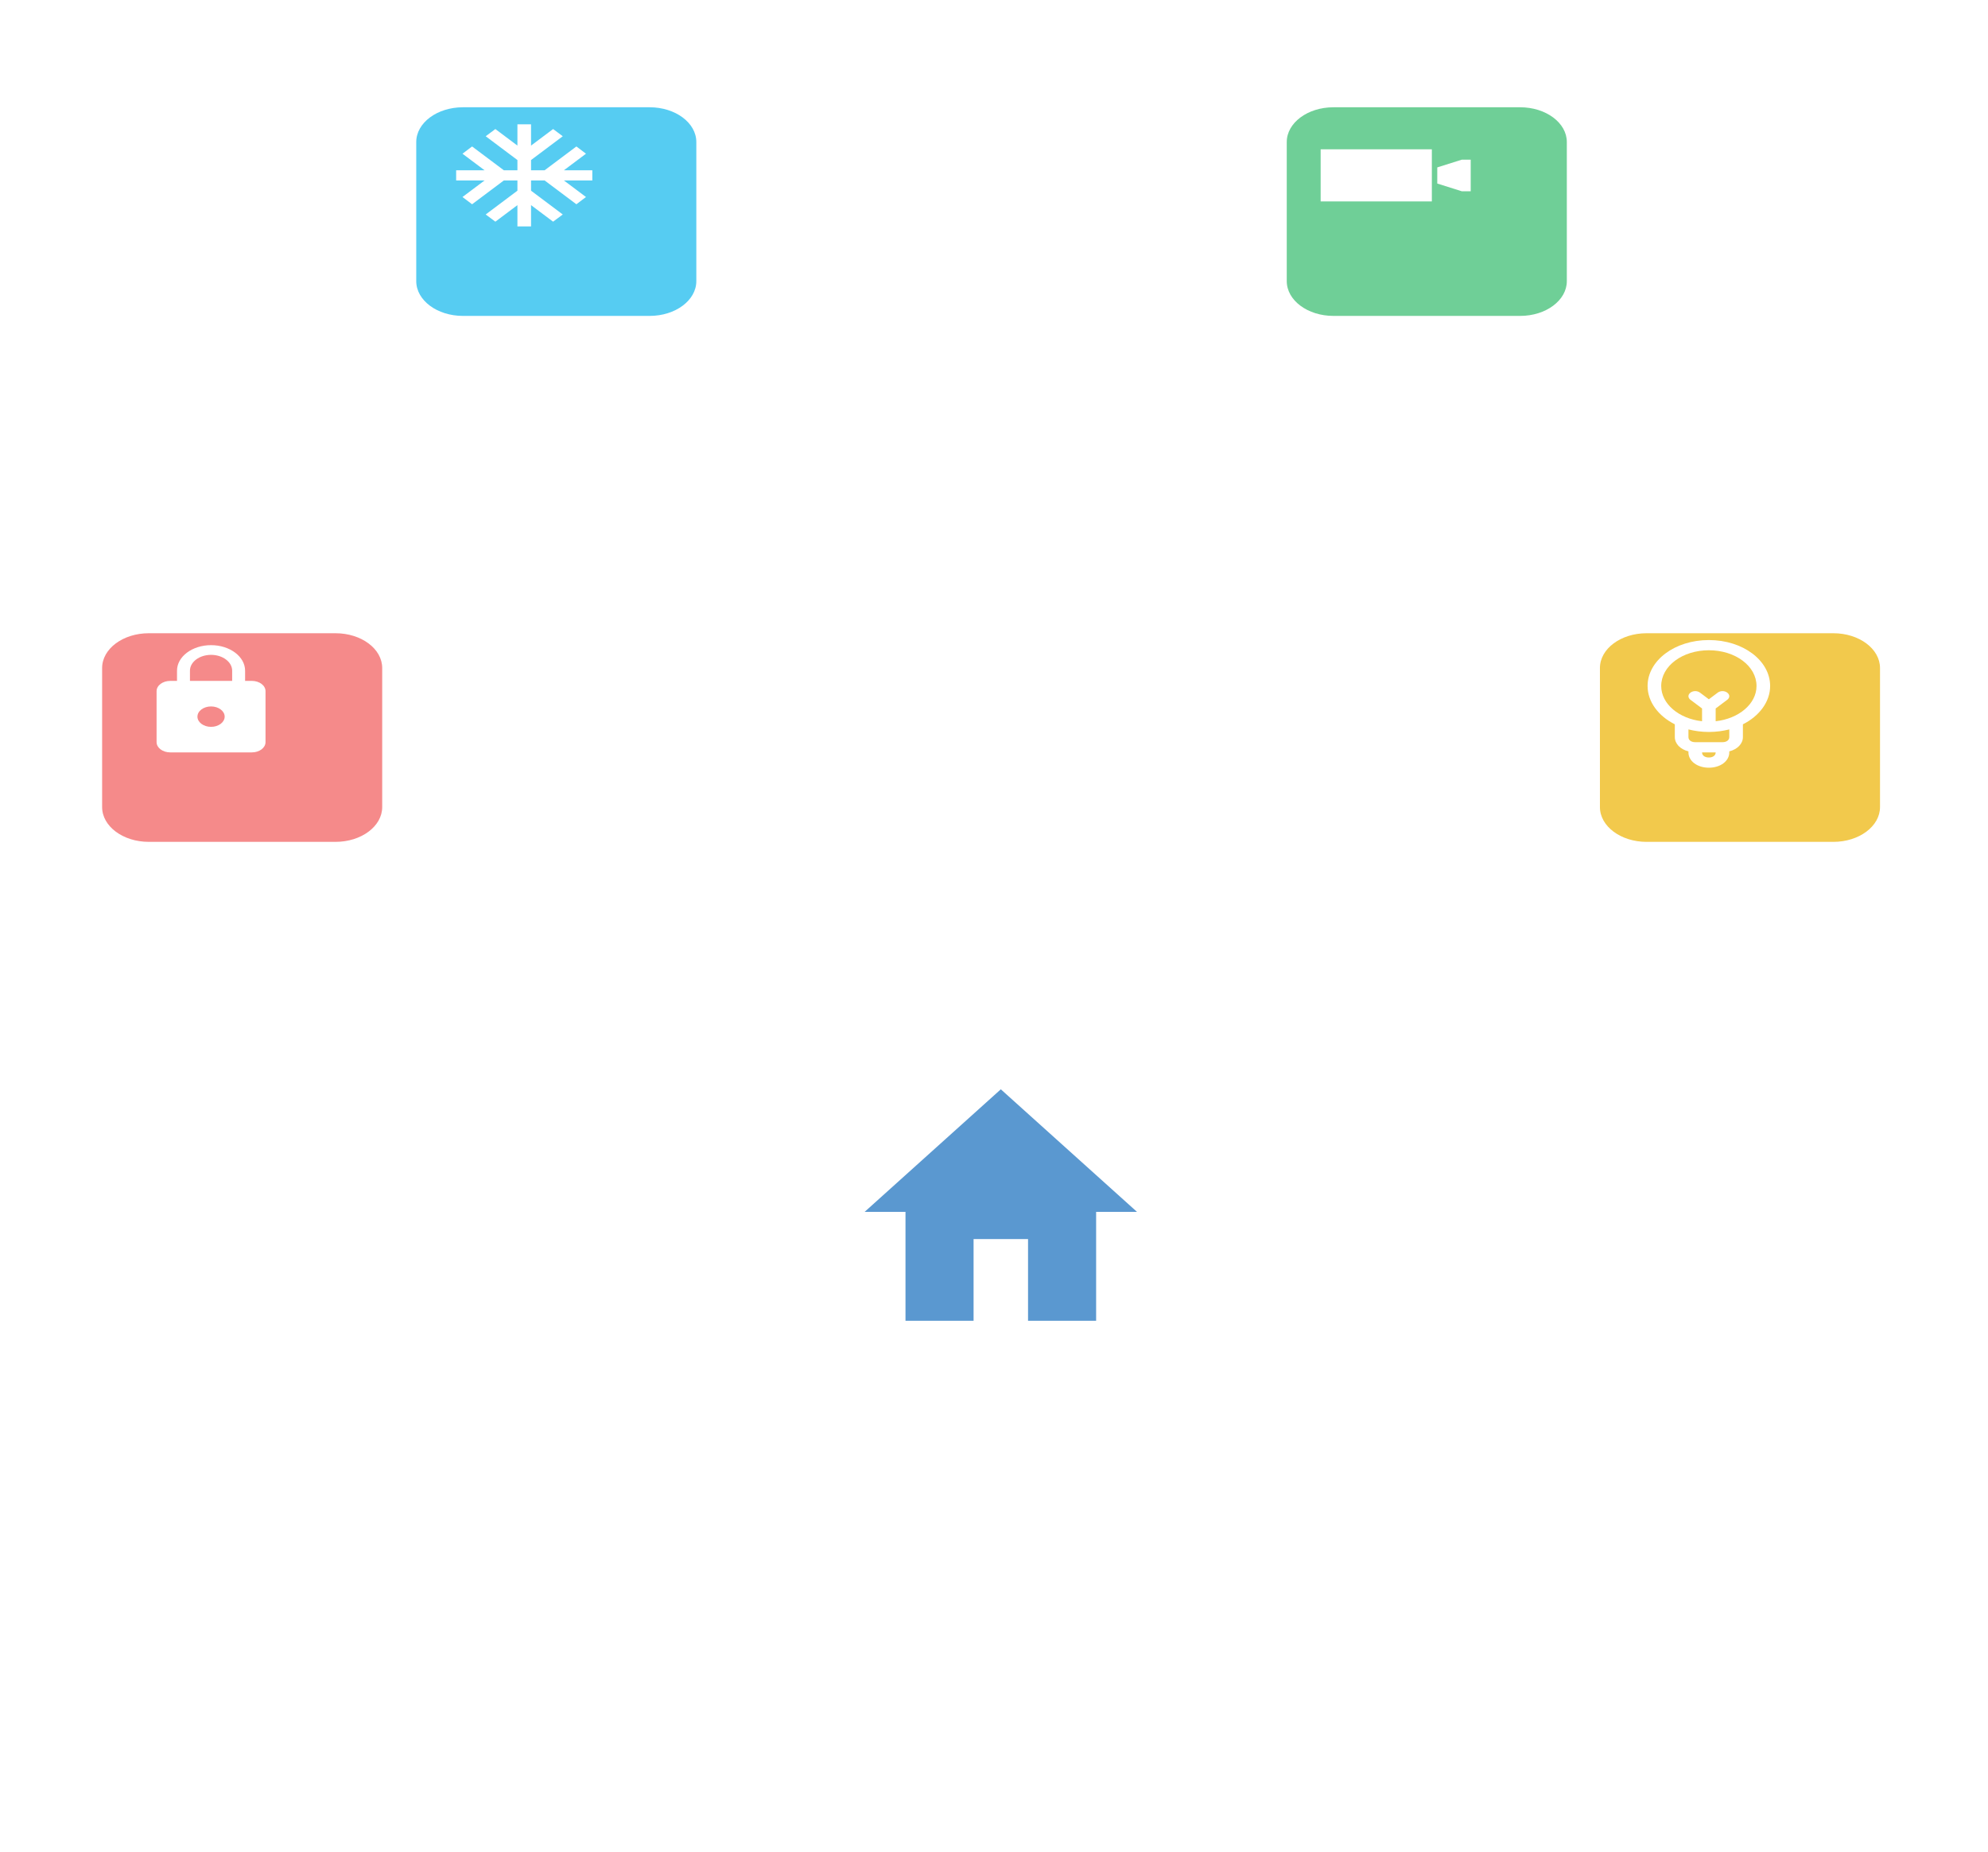 <svg width="292" height="272" viewBox="0 0 292 272" fill="none" xmlns="http://www.w3.org/2000/svg">
<g filter="url(#filter0_d)">
<rect x="103" y="134" width="88" height="88" rx="10" fill="white"/>
</g>
<path d="M143 194V182H151V194H161V178H167L147 160L127 178H133V194H143Z" fill="#5A98D0"/>
<g filter="url(#filter1_d)">
<path d="M90.423 10.756H62.992C59.207 10.756 56.139 13.042 56.139 15.862V36.295C56.139 39.115 59.207 41.401 62.992 41.401H90.423C94.208 41.401 97.277 39.115 97.277 36.295V15.862C97.277 13.042 94.208 10.756 90.423 10.756Z" fill="#56CCF2"/>
</g>
<path d="M87 25.007H82.83L86.07 22.577L84.66 21.512L80 25.007H78V23.507L82.66 20.012L81.24 18.954L78 21.385V18.257H76V21.385L72.76 18.954L71.34 20.012L76 23.507V25.007H74L69.34 21.512L67.93 22.577L71.17 25.007H67V26.508H71.17L67.93 28.938L69.34 30.003L74 26.508H76V28.008L71.34 31.503L72.76 32.56L76 30.13V33.258H78V30.13L81.24 32.56L82.66 31.503L78 28.008V26.508H80L84.66 30.003L86.07 28.938L82.83 26.508H87V25.007Z" fill="white"/>
<g filter="url(#filter2_d)">
<path d="M264.284 88.011H236.854C233.069 88.011 230 90.297 230 93.117V113.55C230 116.37 233.069 118.656 236.854 118.656H264.284C268.07 118.656 271.138 116.37 271.138 113.55V93.117C271.138 90.297 268.07 88.011 264.284 88.011Z" fill="#F2C94C"/>
</g>
<path d="M260 100.762C260 97.012 256 94.012 251 94.012C246 94.012 242 97.012 242 100.762C242 103.087 243.6 105.188 246 106.388V108.263C246 109.238 246.8 110.063 248 110.363V110.513C248 111.788 249.3 112.763 251 112.763C252.7 112.763 254 111.788 254 110.513V110.363C255.2 110.063 256 109.238 256 108.263V106.388C258.4 105.188 260 103.087 260 100.762ZM244 100.762C244 97.837 247.1 95.512 251 95.512C254.9 95.512 258 97.837 258 100.762C258 103.387 255.4 105.563 252 105.938V104.062L253.7 102.787C254.1 102.487 254.1 102.037 253.7 101.737C253.3 101.437 252.7 101.437 252.3 101.737L251 102.712L249.7 101.737C249.3 101.437 248.7 101.437 248.3 101.737C247.9 102.037 247.9 102.487 248.3 102.787L250 104.062V105.938C246.6 105.563 244 103.387 244 100.762ZM251 111.263C250.4 111.263 250 110.963 250 110.513H252C252 110.963 251.6 111.263 251 111.263ZM254 108.263C254 108.713 253.6 109.013 253 109.013H249C248.4 109.013 248 108.713 248 108.263V107.138C248.9 107.363 249.9 107.513 251 107.513C252.1 107.513 253.1 107.363 254 107.138V108.263Z" fill="white"/>
<g filter="url(#filter3_d)">
<path d="M44.284 88.011H16.854C13.069 88.011 10 90.297 10 93.117V113.55C10 116.37 13.069 118.655 16.854 118.655H44.284C48.07 118.655 51.138 116.37 51.138 113.55V93.117C51.138 90.297 48.07 88.011 44.284 88.011Z" fill="#F58A8A"/>
</g>
<g clip-path="url(#clip0)">
<path d="M37 100.012H36V98.512C36 96.442 33.76 94.762 31 94.762C28.24 94.762 26 96.442 26 98.512V100.012H25C23.9 100.012 23 100.687 23 101.512V109.013C23 109.838 23.9 110.513 25 110.513H37C38.1 110.513 39 109.838 39 109.013V101.512C39 100.687 38.1 100.012 37 100.012ZM31 106.763C29.9 106.763 29 106.088 29 105.263C29 104.437 29.9 103.762 31 103.762C32.1 103.762 33 104.437 33 105.263C33 106.088 32.1 106.763 31 106.763ZM34.1 100.012H27.9V98.512C27.9 97.23 29.29 96.187 31 96.187C32.71 96.187 34.1 97.23 34.1 98.512V100.012Z" fill="white"/>
</g>
<g filter="url(#filter4_d)">
<path d="M218.284 10.756H190.854C187.069 10.756 184 13.042 184 15.862V36.295C184 39.115 187.069 41.401 190.854 41.401H218.284C222.07 41.401 225.138 39.115 225.138 36.295V15.862C225.138 13.042 222.07 10.756 218.284 10.756Z" fill="#6FCF97"/>
</g>
<path d="M210.311 21.93H193.979V29.585H210.311V21.93Z" fill="white"/>
<path d="M214.713 23.453L211.108 24.589V26.958L214.713 28.094H216.02V23.453H214.713Z" fill="white"/>
<defs>
<filter id="filter0_d" x="53" y="84" width="188" height="188" filterUnits="userSpaceOnUse" color-interpolation-filters="sRGB">
<feFlood flood-opacity="0" result="BackgroundImageFix"/>
<feColorMatrix in="SourceAlpha" type="matrix" values="0 0 0 0 0 0 0 0 0 0 0 0 0 0 0 0 0 0 127 0"/>
<feOffset/>
<feGaussianBlur stdDeviation="25"/>
<feColorMatrix type="matrix" values="0 0 0 0 0.063 0 0 0 0 0.439 0 0 0 0 0.694 0 0 0 0.25 0"/>
<feBlend mode="normal" in2="BackgroundImageFix" result="effect1_dropShadow"/>
<feBlend mode="normal" in="SourceGraphic" in2="effect1_dropShadow" result="shape"/>
</filter>
<filter id="filter1_d" x="46.139" y="0.756" width="71.138" height="60.644" filterUnits="userSpaceOnUse" color-interpolation-filters="sRGB">
<feFlood flood-opacity="0" result="BackgroundImageFix"/>
<feColorMatrix in="SourceAlpha" type="matrix" values="0 0 0 0 0 0 0 0 0 0 0 0 0 0 0 0 0 0 127 0"/>
<feOffset dx="5" dy="5"/>
<feGaussianBlur stdDeviation="7.5"/>
<feColorMatrix type="matrix" values="0 0 0 0 0 0 0 0 0 0 0 0 0 0 0 0 0 0 0.15 0"/>
<feBlend mode="normal" in2="BackgroundImageFix" result="effect1_dropShadow"/>
<feBlend mode="normal" in="SourceGraphic" in2="effect1_dropShadow" result="shape"/>
</filter>
<filter id="filter2_d" x="220" y="78.011" width="71.138" height="60.644" filterUnits="userSpaceOnUse" color-interpolation-filters="sRGB">
<feFlood flood-opacity="0" result="BackgroundImageFix"/>
<feColorMatrix in="SourceAlpha" type="matrix" values="0 0 0 0 0 0 0 0 0 0 0 0 0 0 0 0 0 0 127 0"/>
<feOffset dx="5" dy="5"/>
<feGaussianBlur stdDeviation="7.5"/>
<feColorMatrix type="matrix" values="0 0 0 0 0 0 0 0 0 0 0 0 0 0 0 0 0 0 0.15 0"/>
<feBlend mode="normal" in2="BackgroundImageFix" result="effect1_dropShadow"/>
<feBlend mode="normal" in="SourceGraphic" in2="effect1_dropShadow" result="shape"/>
</filter>
<filter id="filter3_d" x="0" y="78.011" width="71.138" height="60.644" filterUnits="userSpaceOnUse" color-interpolation-filters="sRGB">
<feFlood flood-opacity="0" result="BackgroundImageFix"/>
<feColorMatrix in="SourceAlpha" type="matrix" values="0 0 0 0 0 0 0 0 0 0 0 0 0 0 0 0 0 0 127 0"/>
<feOffset dx="5" dy="5"/>
<feGaussianBlur stdDeviation="7.5"/>
<feColorMatrix type="matrix" values="0 0 0 0 0 0 0 0 0 0 0 0 0 0 0 0 0 0 0.15 0"/>
<feBlend mode="normal" in2="BackgroundImageFix" result="effect1_dropShadow"/>
<feBlend mode="normal" in="SourceGraphic" in2="effect1_dropShadow" result="shape"/>
</filter>
<filter id="filter4_d" x="174" y="0.756" width="71.138" height="60.644" filterUnits="userSpaceOnUse" color-interpolation-filters="sRGB">
<feFlood flood-opacity="0" result="BackgroundImageFix"/>
<feColorMatrix in="SourceAlpha" type="matrix" values="0 0 0 0 0 0 0 0 0 0 0 0 0 0 0 0 0 0 127 0"/>
<feOffset dx="5" dy="5"/>
<feGaussianBlur stdDeviation="7.5"/>
<feColorMatrix type="matrix" values="0 0 0 0 0 0 0 0 0 0 0 0 0 0 0 0 0 0 0.15 0"/>
<feBlend mode="normal" in2="BackgroundImageFix" result="effect1_dropShadow"/>
<feBlend mode="normal" in="SourceGraphic" in2="effect1_dropShadow" result="shape"/>
</filter>
<clipPath id="clip0">
<rect width="24" height="18.001" fill="white" transform="translate(19 94.012)"/>
</clipPath>
</defs>
</svg>
